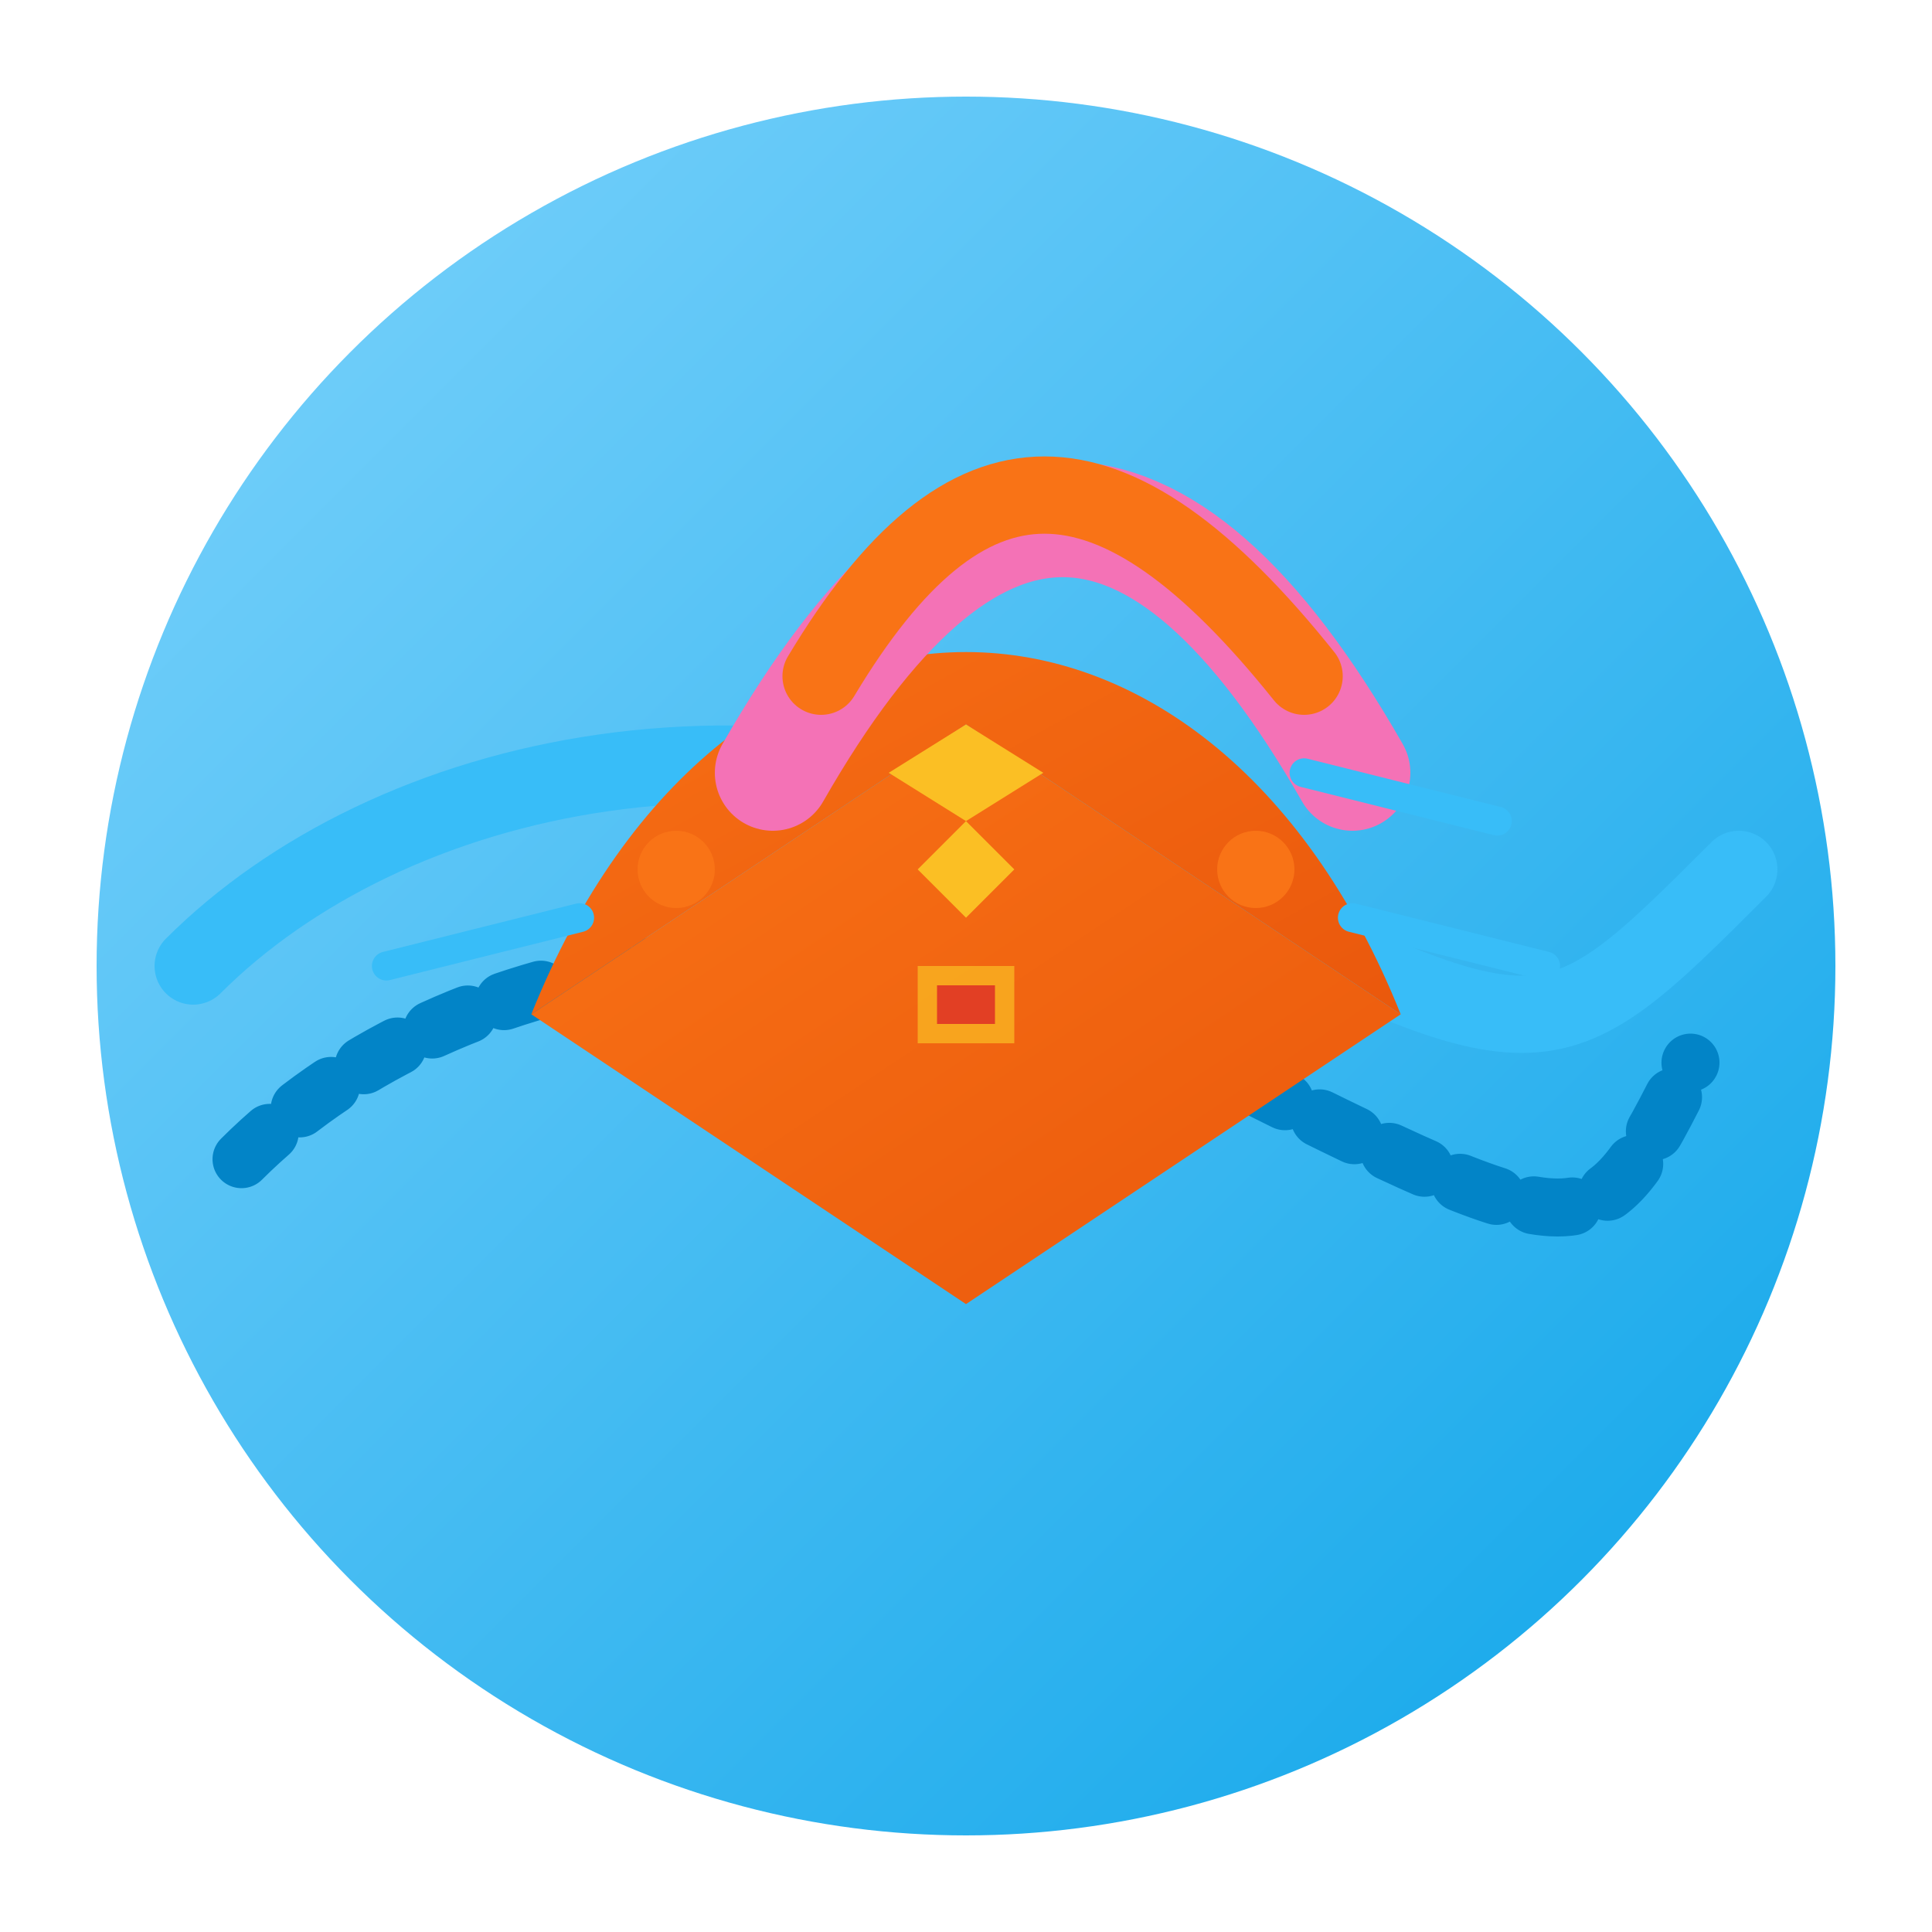 <svg xmlns="http://www.w3.org/2000/svg" viewBox="0 0 200 200">
  <defs>
    <linearGradient id="skyGradient" x1="0%" y1="0%" x2="100%" y2="100%">
      <stop offset="0%" style="stop-color:#7dd3fc;stop-opacity:1"/>
      <stop offset="100%" style="stop-color:#0ea5e9;stop-opacity:1"/>
    </linearGradient>
    <linearGradient id="wingGradient" x1="0%" y1="0%" x2="100%" y2="100%">
      <stop offset="0%" style="stop-color:#f97316;stop-opacity:1"/>
      <stop offset="100%" style="stop-color:#ea580c;stop-opacity:1"/>
    </linearGradient>
    <linearGradient id="cargoGradient" x1="0%" y1="0%" x2="100%" y2="100%">
      <stop offset="0%" style="stop-color:#f97316;stop-opacity:1"/>
      <stop offset="100%" style="stop-color:#ea580c;stop-opacity:1"/>
    </linearGradient>
  </defs>
  <!-- Background elements -->
  <circle cx="100" cy="100" r="90" fill="url(#skyGradient)"/>
  <!-- Dynamic swoosh elements -->
  <path d="M20 100 C40 80, 80 70, 120 90 S160 110, 180 90" stroke="#38bdf8" stroke-width="8" fill="none" stroke-linecap="round"/>
  <path d="M25 120 C45 100, 85 90, 125 110 S165 130, 175 110" stroke-dasharray="4,4" stroke="#0284c7" stroke-width="6" fill="none" stroke-linecap="round"/>
  <!-- Main package body with Rust-inspired color -->
  <path d="M55 105 L100 135 L145 105 L100 75 Z" fill="url(#cargoGradient)"/>
  <!-- Wing elements with Rust orange -->
  <path d="M100 75 L145 105 C125 55, 75 55, 55 105 Z" fill="url(#wingGradient)"/>
  <!-- Abstract bird elements -->
  <path d="M80 80 C100 45, 120 45, 140 80" stroke="#f472b6" stroke-width="12" fill="none" stroke-linecap="round"/>
  <path d="M85 70 C100 45, 115 45, 135 70" stroke="#f97316" stroke-width="8" fill="none" stroke-linecap="round"/>
  <!-- Rust gear teeth accents -->
  <polygon points="100,85 105,90 100,95 95,90" fill="#fbbf24"/>
  <polygon points="100,75 108,80 100,85 92,80" fill="#fbbf24"/>
  <!-- Decorative accents with Rust colors -->
  <circle cx="70" cy="90" r="4" fill="#f97316"/>
  <circle cx="130" cy="90" r="4" fill="#f97316"/>
  <!-- Speed lines -->
  <path d="M45 85 L65 80" stroke="#38bdf8" stroke-width="3" stroke-linecap="round"/>
  <path d="M135 80 L155 85" stroke="#38bdf8" stroke-width="3" stroke-linecap="round"/>
  <path d="M40 100 L60 95" stroke="#38bdf8" stroke-width="3" stroke-linecap="round"/>
  <path d="M140 95 L160 100" stroke="#38bdf8" stroke-width="3" stroke-linecap="round"/>
  <!-- Subtle cargo crate detail -->
  <rect x="95" y="100" width="10" height="8" fill="#fbbf24" opacity="0.7"/>
  <rect x="97" y="102" width="6" height="4" fill="#dc2626" opacity="0.8"/>
</svg>